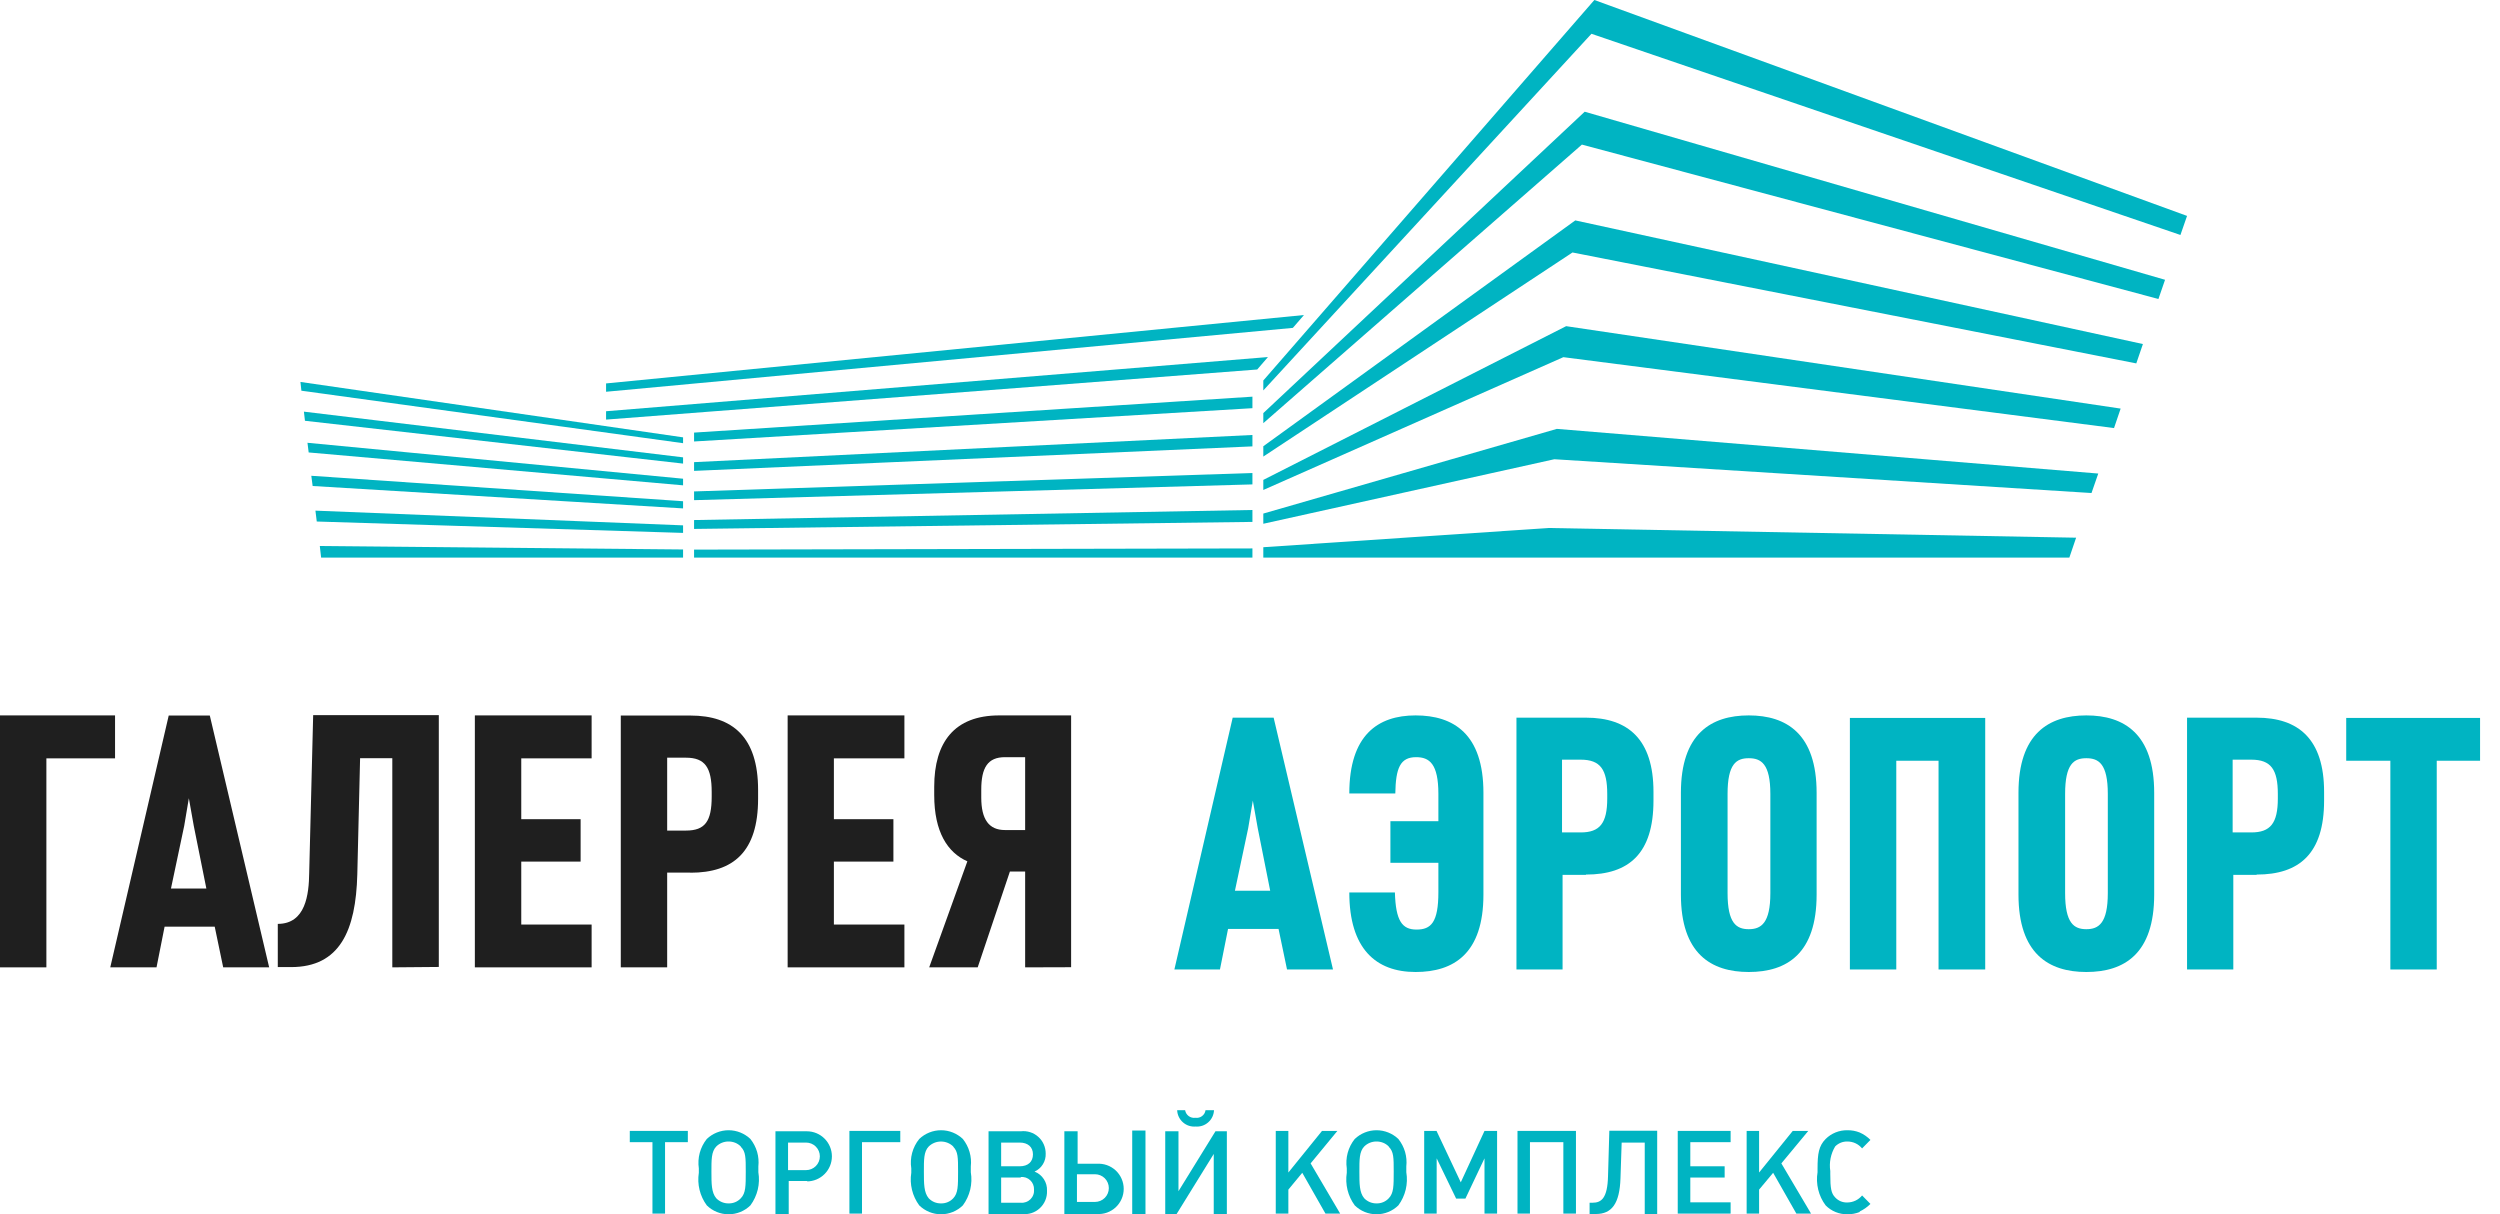 <svg width="105" height="51" viewBox="0 0 105 51" fill="none" xmlns="http://www.w3.org/2000/svg">
    <path d="M27.932 47.971V50.971H27.403V47.971H26.451V47.498H28.889V47.971H27.932Z" fill="#00B4C2"/>
    <path d="M31.517 50.626C31.272 50.866 30.943 51 30.601 51C30.259 51 29.93 50.866 29.685 50.626C29.542 50.431 29.438 50.21 29.381 49.975C29.323 49.74 29.314 49.496 29.351 49.257V49.073C29.319 48.855 29.332 48.633 29.389 48.42C29.447 48.208 29.547 48.009 29.685 47.837C29.932 47.602 30.26 47.47 30.601 47.47C30.942 47.47 31.27 47.602 31.517 47.837C31.645 47.998 31.741 48.182 31.799 48.38C31.856 48.578 31.873 48.785 31.851 48.99V49.234C31.892 49.477 31.883 49.725 31.826 49.964C31.768 50.203 31.663 50.429 31.517 50.626ZM31.116 48.155C31.048 48.086 30.968 48.032 30.879 47.996C30.79 47.96 30.694 47.942 30.598 47.943C30.502 47.942 30.407 47.961 30.318 47.997C30.229 48.033 30.148 48.087 30.081 48.155C29.875 48.372 29.88 48.711 29.88 49.212C29.88 49.713 29.88 50.086 30.081 50.325C30.147 50.395 30.228 50.45 30.317 50.488C30.406 50.525 30.502 50.544 30.598 50.543C30.695 50.545 30.791 50.528 30.881 50.49C30.97 50.453 31.05 50.397 31.116 50.325C31.322 50.114 31.322 49.808 31.322 49.212C31.322 48.617 31.322 48.372 31.116 48.166" fill="#00B4C2"/>
    <path d="M33.916 49.602H33.126V50.988H32.569V47.514H33.888C34.167 47.514 34.435 47.625 34.632 47.823C34.829 48.02 34.94 48.288 34.94 48.566C34.94 48.846 34.829 49.113 34.632 49.31C34.435 49.508 34.167 49.619 33.888 49.619L33.916 49.602ZM33.855 47.988H33.098V49.145H33.855C34.008 49.145 34.156 49.084 34.264 48.976C34.373 48.867 34.434 48.72 34.434 48.566C34.434 48.413 34.373 48.266 34.264 48.157C34.156 48.049 34.008 47.988 33.855 47.988Z" fill="#00B4C2"/>
    <path d="M36.204 47.971V50.971H35.675V47.498H37.812V47.971H36.204Z" fill="#00B4C2"/>
    <path d="M40.44 50.626C40.195 50.866 39.866 51 39.524 51C39.182 51 38.853 50.866 38.608 50.626C38.465 50.431 38.361 50.21 38.304 49.975C38.246 49.74 38.236 49.496 38.274 49.257V49.073C38.24 48.855 38.253 48.633 38.31 48.42C38.368 48.207 38.469 48.008 38.608 47.837C38.855 47.602 39.183 47.47 39.524 47.47C39.865 47.47 40.193 47.602 40.44 47.837C40.568 47.998 40.664 48.182 40.721 48.38C40.779 48.578 40.797 48.785 40.774 48.99V49.234C40.815 49.477 40.806 49.725 40.749 49.964C40.691 50.203 40.586 50.429 40.44 50.626ZM40.039 48.155C39.901 48.019 39.715 47.944 39.521 47.944C39.328 47.944 39.142 48.019 39.004 48.155C38.797 48.372 38.803 48.711 38.803 49.212C38.803 49.713 38.803 50.086 39.004 50.325C39.07 50.396 39.15 50.451 39.239 50.489C39.329 50.526 39.425 50.544 39.521 50.543C39.618 50.545 39.714 50.528 39.803 50.49C39.893 50.453 39.973 50.397 40.039 50.325C40.239 50.114 40.239 49.808 40.239 49.212C40.239 48.617 40.239 48.372 40.039 48.166" fill="#00B4C2"/>
    <path d="M42.922 50.988H41.519V47.514H42.872C43.004 47.499 43.138 47.511 43.264 47.551C43.391 47.591 43.508 47.657 43.606 47.746C43.706 47.834 43.785 47.943 43.838 48.064C43.892 48.185 43.919 48.317 43.919 48.45C43.926 48.608 43.885 48.765 43.801 48.9C43.718 49.035 43.596 49.142 43.451 49.207C43.612 49.269 43.749 49.381 43.843 49.526C43.937 49.671 43.983 49.841 43.974 50.014C43.98 50.15 43.956 50.286 43.904 50.412C43.852 50.538 43.773 50.651 43.673 50.744C43.573 50.837 43.454 50.907 43.325 50.949C43.195 50.991 43.058 51.004 42.922 50.988ZM42.828 47.988H42.048V48.984H42.828C43.178 48.984 43.384 48.795 43.384 48.483C43.384 48.171 43.167 47.988 42.828 47.988ZM42.872 49.457H42.048V50.515H42.872C42.947 50.522 43.022 50.512 43.093 50.486C43.163 50.461 43.228 50.42 43.281 50.367C43.334 50.314 43.375 50.25 43.4 50.179C43.426 50.108 43.435 50.033 43.429 49.958C43.431 49.886 43.419 49.814 43.391 49.747C43.364 49.68 43.322 49.619 43.269 49.57C43.217 49.52 43.154 49.483 43.085 49.459C43.017 49.436 42.944 49.428 42.872 49.435" fill="#00B4C2"/>
    <path d="M46.034 50.988H44.703V47.514H45.26V48.878H46.062C46.207 48.868 46.352 48.887 46.489 48.935C46.626 48.984 46.752 49.059 46.859 49.158C46.965 49.258 47.05 49.377 47.108 49.511C47.166 49.644 47.196 49.788 47.196 49.933C47.196 50.078 47.166 50.222 47.108 50.355C47.05 50.489 46.965 50.608 46.859 50.708C46.752 50.806 46.626 50.882 46.489 50.931C46.352 50.979 46.207 50.998 46.062 50.988H46.034ZM45.989 49.318H45.232V50.481H45.989C46.144 50.481 46.291 50.42 46.401 50.311C46.51 50.202 46.571 50.054 46.571 49.9C46.571 49.745 46.51 49.597 46.401 49.488C46.291 49.379 46.144 49.318 45.989 49.318ZM47.553 47.481H48.11V50.988H47.553V47.481Z" fill="#00B4C2"/>
    <path d="M50.977 50.988V48.466L49.418 50.988H48.94V47.514H49.496V50.03L51.049 47.514H51.528V50.988H50.977ZM50.225 47.314C50.128 47.323 50.031 47.312 49.938 47.283C49.845 47.253 49.759 47.204 49.686 47.14C49.612 47.076 49.553 46.998 49.511 46.91C49.468 46.822 49.445 46.727 49.441 46.629H49.775C49.791 46.729 49.846 46.817 49.927 46.877C50.008 46.936 50.109 46.961 50.209 46.947C50.257 46.954 50.307 46.951 50.355 46.939C50.402 46.927 50.447 46.906 50.486 46.876C50.526 46.846 50.559 46.809 50.584 46.767C50.608 46.725 50.625 46.678 50.632 46.629H50.988C50.984 46.727 50.96 46.822 50.918 46.91C50.876 46.998 50.816 47.076 50.743 47.14C50.669 47.204 50.584 47.253 50.491 47.283C50.398 47.312 50.3 47.323 50.203 47.314" fill="#00B4C2"/>
    <path d="M55.669 50.971L54.695 49.257L54.111 49.964V50.971H53.582V47.498H54.111V49.246L55.525 47.498H56.17L55.046 48.862L56.287 50.971H55.669Z" fill="#00B4C2"/>
    <path d="M58.731 50.626C58.486 50.866 58.157 51 57.815 51C57.473 51 57.144 50.866 56.899 50.626C56.756 50.431 56.652 50.21 56.595 49.975C56.538 49.74 56.528 49.496 56.565 49.257V49.073C56.533 48.855 56.546 48.633 56.603 48.42C56.661 48.208 56.761 48.009 56.899 47.837C57.146 47.602 57.474 47.47 57.815 47.47C58.156 47.47 58.484 47.602 58.731 47.837C58.859 47.998 58.955 48.182 59.013 48.38C59.07 48.578 59.088 48.785 59.065 48.99V49.234C59.106 49.477 59.097 49.725 59.04 49.964C58.982 50.203 58.877 50.429 58.731 50.626ZM58.33 48.155C58.262 48.086 58.182 48.032 58.093 47.996C58.004 47.96 57.908 47.942 57.812 47.943C57.716 47.942 57.621 47.961 57.532 47.997C57.443 48.033 57.363 48.087 57.295 48.155C57.089 48.372 57.094 48.711 57.094 49.212C57.094 49.713 57.094 50.086 57.295 50.325C57.361 50.395 57.442 50.45 57.531 50.488C57.62 50.525 57.716 50.544 57.812 50.543C57.909 50.545 58.005 50.528 58.095 50.49C58.184 50.453 58.264 50.397 58.33 50.325C58.536 50.114 58.536 49.808 58.536 49.212C58.536 48.617 58.536 48.372 58.33 48.166" fill="#00B4C2"/>
    <path d="M62.349 50.971V48.65L61.547 50.342H61.158L60.34 48.65V50.971H59.816V47.498H60.334L61.353 49.658L62.349 47.498H62.878V50.971H62.349Z" fill="#00B4C2"/>
    <path d="M65.661 50.971V47.971H64.258V50.971H63.735V47.498H66.19V50.971H65.661Z" fill="#00B4C2"/>
    <path d="M69.079 50.988V47.988H68.11L68.06 49.49C68.026 50.554 67.692 50.988 67.03 50.988H66.763V50.515H66.885C67.258 50.515 67.514 50.325 67.537 49.401L67.592 47.492H69.602V50.988H69.079Z" fill="#00B4C2"/>
    <path d="M70.465 50.971V47.498H72.686V47.971H70.993V48.984H72.435V49.457H70.993V50.498H72.686V50.971H70.465Z" fill="#00B4C2"/>
    <path d="M75.447 50.971L74.472 49.257L73.882 49.964V50.971H73.359V47.498H73.882V49.246L75.296 47.498H75.948L74.817 48.862L76.064 50.971H75.447Z" fill="#00B4C2"/>
    <path d="M78.107 50.904C77.945 50.969 77.771 51.001 77.595 50.999C77.425 51.003 77.255 50.971 77.098 50.907C76.94 50.843 76.796 50.747 76.677 50.626C76.529 50.429 76.423 50.204 76.365 49.965C76.307 49.726 76.297 49.477 76.337 49.234V49.09C76.337 48.455 76.387 48.132 76.677 47.837C76.797 47.718 76.939 47.624 77.096 47.561C77.253 47.498 77.421 47.467 77.59 47.47C77.767 47.467 77.943 47.499 78.107 47.565C78.276 47.639 78.429 47.745 78.558 47.876L78.208 48.233C78.132 48.142 78.038 48.068 77.931 48.018C77.824 47.968 77.708 47.943 77.59 47.943C77.495 47.941 77.401 47.958 77.313 47.993C77.225 48.029 77.145 48.082 77.078 48.149C76.891 48.46 76.818 48.826 76.872 49.184V49.318C76.872 49.914 76.911 50.12 77.078 50.292C77.142 50.362 77.222 50.418 77.31 50.455C77.399 50.491 77.494 50.508 77.59 50.504C77.708 50.503 77.825 50.476 77.932 50.425C78.039 50.374 78.133 50.3 78.208 50.209L78.558 50.565C78.427 50.696 78.275 50.803 78.107 50.882" fill="#00B4C2"/>
    <path d="M1.948 31.851V40.629H0V30.047H4.832V31.851H1.948Z" fill="#1F1F1F"/>
    <path d="M9.374 40.629L9.018 38.92H6.913L6.574 40.629H4.631L7.086 30.053H8.812L11.305 40.629H9.374ZM8.138 34.684L7.932 33.526L7.737 34.684L7.181 37.317H8.667L8.138 34.684Z" fill="#1F1F1F"/>
    <path d="M16.477 40.629V31.845H15.124L15.007 36.721C14.946 39.081 14.278 40.618 12.224 40.618H11.667V38.803C12.842 38.803 12.975 37.556 12.986 36.666L13.153 30.036H18.43V40.612L16.477 40.629Z" fill="#1F1F1F"/>
    <path d="M19.944 40.629V30.047H24.848V31.851H21.893V34.406H24.386V36.187H21.893V38.831H24.848V40.629H19.944Z" fill="#1F1F1F"/>
    <path d="M29.001 36.649H28.021V40.629H26.073V30.053H29.001C30.771 30.053 31.84 30.96 31.84 33.175V33.548C31.84 35.775 30.799 36.654 29.001 36.654V36.649ZM29.891 33.264C29.891 32.24 29.613 31.823 28.812 31.823H28.021V34.884H28.812C29.613 34.884 29.891 34.495 29.891 33.459V33.264Z" fill="#1F1F1F"/>
    <path d="M33.081 40.629V30.047H37.985V31.851H35.023V34.406H37.523V36.187H35.023V38.831H37.985V40.629H33.081Z" fill="#1F1F1F"/>
    <path d="M43.056 40.629V36.604H42.416L41.063 40.629H39.026L40.629 36.176C39.799 35.808 39.237 34.946 39.237 33.393V33.047C39.237 31.177 40.083 30.047 41.97 30.047H44.987V40.623L43.056 40.629ZM43.056 31.801H42.21C41.48 31.801 41.213 32.246 41.213 33.17V33.498C41.213 34.417 41.536 34.862 42.21 34.862H43.056V31.801Z" fill="#1F1F1F"/>
    <path d="M54.055 40.718L53.699 39.015H51.578L51.238 40.718H49.324L51.773 30.142H53.493L55.986 40.718H54.055ZM52.825 34.784L52.619 33.626L52.424 34.784L51.867 37.411H53.348L52.825 34.784Z" fill="#00B4C2"/>
    <path d="M59.454 40.824C57.785 40.824 56.671 39.844 56.671 37.484H58.586C58.62 38.675 58.887 39.042 59.493 39.042C60.1 39.042 60.412 38.748 60.412 37.473V36.237H58.397V34.489H60.412V33.343C60.412 32.084 60.039 31.801 59.477 31.801C58.809 31.801 58.62 32.257 58.603 33.326H56.671C56.671 30.882 57.862 30.047 59.454 30.047C61.046 30.047 62.304 30.821 62.304 33.298V37.573C62.304 40.05 61.058 40.824 59.454 40.824Z" fill="#00B4C2"/>
    <path d="M66.607 36.744H65.628V40.718H63.691V30.142H66.613C68.377 30.142 69.446 31.049 69.446 33.259V33.626C69.446 35.853 68.411 36.732 66.613 36.732L66.607 36.744ZM67.504 33.348C67.504 32.324 67.22 31.906 66.39 31.906H65.605V34.962H66.39C67.192 34.962 67.504 34.578 67.504 33.537V33.348Z" fill="#00B4C2"/>
    <path d="M73.448 40.824C71.862 40.824 70.598 40.05 70.598 37.573V33.298C70.598 30.821 71.862 30.047 73.448 30.047C75.035 30.047 76.298 30.821 76.298 33.298V37.573C76.298 40.05 75.051 40.824 73.448 40.824ZM74.355 33.343C74.355 32.079 73.966 31.845 73.448 31.845C72.93 31.845 72.558 32.079 72.558 33.343V37.512C72.558 38.775 72.93 39.026 73.448 39.026C73.966 39.026 74.355 38.775 74.355 37.512V33.343Z" fill="#00B4C2"/>
    <path d="M81.419 40.718V31.951H79.644V40.718H77.695V30.153H83.379V40.718H81.419Z" fill="#00B4C2"/>
    <path d="M87.626 40.824C86.039 40.824 84.776 40.05 84.776 37.573V33.298C84.776 30.821 86.039 30.047 87.626 30.047C89.212 30.047 90.476 30.821 90.476 33.298V37.573C90.476 40.05 89.229 40.824 87.626 40.824ZM88.528 33.343C88.528 32.079 88.144 31.845 87.626 31.845C87.108 31.845 86.735 32.079 86.735 33.343V37.512C86.735 38.775 87.108 39.026 87.626 39.026C88.144 39.026 88.528 38.775 88.528 37.512V33.343Z" fill="#00B4C2"/>
    <path d="M94.778 36.744H93.799V40.718H91.856V30.142H94.778C96.543 30.142 97.612 31.049 97.612 33.259V33.626C97.612 35.853 96.571 36.732 94.778 36.732V36.744ZM95.669 33.348C95.669 32.324 95.385 31.906 94.556 31.906H93.771V34.962H94.556C95.357 34.962 95.669 34.578 95.669 33.537V33.348Z" fill="#00B4C2"/>
    <path d="M102.343 31.951V40.718H100.395V31.951H98.541V30.153H104.163V31.951H102.343Z" fill="#00B4C2"/>
    <path d="M25.455 16.104V16.454L54.3 13.771L54.767 13.231L25.455 16.104Z" fill="#00B4C2"/>
    <path d="M25.455 17.272V17.623L52.803 15.519L53.254 14.996L25.455 17.272Z" fill="#00B4C2"/>
    <path d="M12.619 16.042L12.658 16.41L28.689 18.614V18.369L12.619 16.042Z" fill="#00B4C2"/>
    <path d="M12.764 17.289L12.808 17.673L28.689 19.471V19.209L12.764 17.289Z" fill="#00B4C2"/>
    <path d="M12.914 18.597L12.964 19.003L28.689 20.384V20.106L12.914 18.597Z" fill="#00B4C2"/>
    <path d="M13.075 19.983L13.131 20.412L28.689 21.353V21.052L13.075 19.983Z" fill="#00B4C2"/>
    <path d="M13.248 21.447L13.304 21.904L28.689 22.382V22.065L13.248 21.447Z" fill="#00B4C2"/>
    <path d="M13.487 23.418H28.689V23.078L13.432 22.933L13.487 23.418Z" fill="#00B4C2"/>
    <path d="M29.151 18.169V18.542L52.602 17.144V16.66L29.151 18.169Z" fill="#00B4C2"/>
    <path d="M29.151 19.41V19.777L52.602 18.748V18.269L29.151 19.41Z" fill="#00B4C2"/>
    <path d="M29.151 20.64V21.007L52.602 20.345V19.866L29.151 20.64Z" fill="#00B4C2"/>
    <path d="M29.151 21.842V22.215L52.602 21.92V21.419L29.151 21.842Z" fill="#00B4C2"/>
    <path d="M29.151 23.084V23.418H52.602V23.034L29.151 23.084Z" fill="#00B4C2"/>
    <path d="M66.963 0L53.059 15.981V16.398L66.841 1.419L91.578 9.869L91.856 9.068L66.963 0Z" fill="#00B4C2"/>
    <path d="M65.037 22.176L53.059 22.983V23.418H64.932H64.937H86.913L87.197 22.583L65.037 22.176Z" fill="#00B4C2"/>
    <path d="M53.059 17.35V17.773L66.44 6.073L90.654 12.558L90.932 11.751L66.557 4.692L53.059 17.35Z" fill="#00B4C2"/>
    <path d="M53.059 18.742V19.176L66.045 10.604L89.724 15.263L90.002 14.45L66.162 9.257L53.059 18.742Z" fill="#00B4C2"/>
    <path d="M53.059 20.156V20.579L65.661 15.001L88.789 17.979L89.067 17.161L65.778 13.699L53.059 20.156Z" fill="#00B4C2"/>
    <path d="M53.059 21.57V21.998L65.282 19.288L87.843 20.707L88.127 19.889L65.388 18.013L53.059 21.57Z" fill="#00B4C2"/>
</svg>
